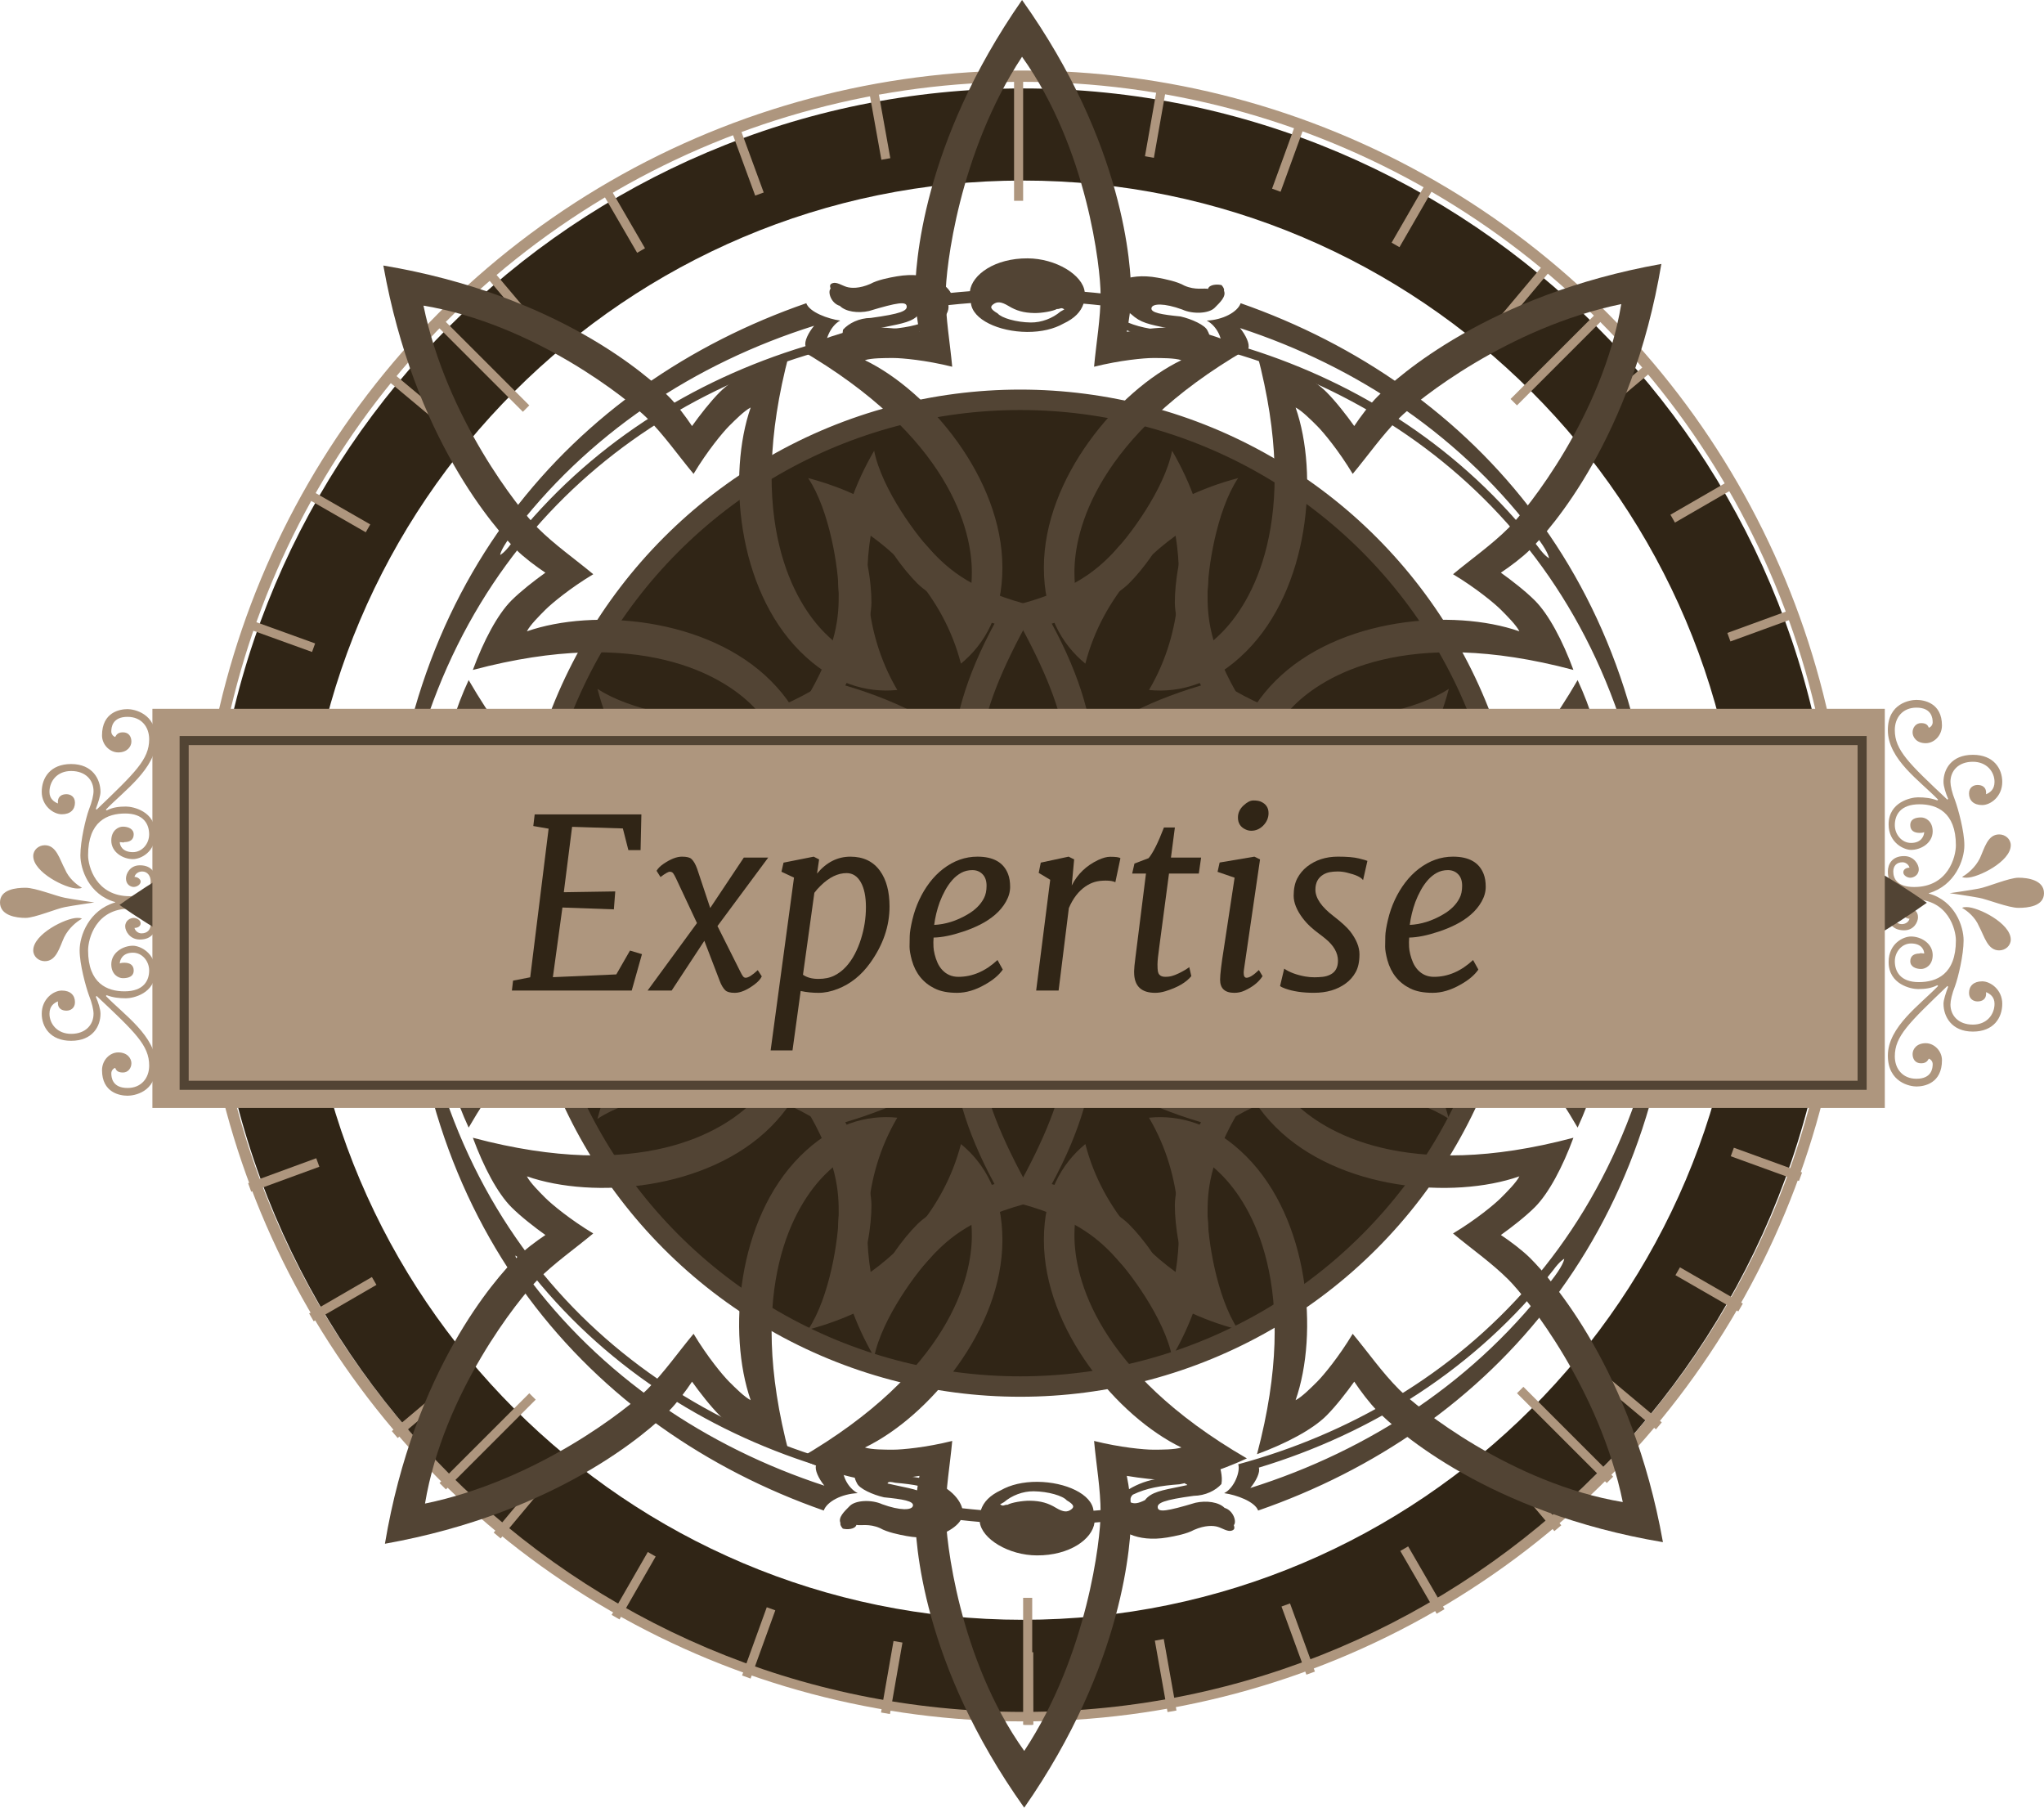 <?xml version="1.0" encoding="utf-8"?>
<!-- Generator: Adobe Illustrator 17.0.0, SVG Export Plug-In . SVG Version: 6.00 Build 0)  -->
<!DOCTYPE svg PUBLIC "-//W3C//DTD SVG 1.1//EN" "http://www.w3.org/Graphics/SVG/1.1/DTD/svg11.dtd">
<svg version="1.1" id="Layer_1" xmlns="http://www.w3.org/2000/svg" xmlns:xlink="http://www.w3.org/1999/xlink" x="0px" y="0px"
	 width="225.355px" height="199.27px" viewBox="0 0 225.355 199.27" enable-background="new 0 0 225.355 199.27"
	 xml:space="preserve">
<g>
	<path fill="#AE967E" d="M212.655,98.416v0.085c2.898,0.81,3.836,3.622,3.836,5.156c0,1.619-0.597,4.091-0.938,5.029
		c-0.341,0.852-0.511,1.619-0.511,2.046c0,1.193,0.852,2.216,2.472,2.216c1.534,0,2.387-1.108,2.387-2.301
		c0-0.767-0.512-1.108-0.937-1.278c0.085,0.852-0.512,1.023-0.937,1.023c-0.426,0-0.938-0.256-0.938-0.937
		c0-0.767,0.511-1.278,1.449-1.278c0.937,0,2.216,0.937,2.216,2.472s-0.937,3.068-3.239,3.068c-2.387,0-3.239-1.705-3.239-3.068
		c0-0.426,0.256-1.193,0.512-1.875l-0.085-0.085c-4.262,4.091-5.796,5.54-5.796,7.756c0,1.364,0.852,2.472,2.386,2.472
		c1.705,0,1.79-1.193,1.79-1.619c0-0.256-0.17-0.511-0.426-0.597c-0.085,0.085-0.171,0.511-0.852,0.511
		c-0.682,0-0.938-0.511-0.938-1.023c0-0.512,0.426-1.193,1.449-1.193c0.937,0,1.79,0.852,1.79,1.875
		c0,2.557-1.961,2.898-2.813,2.898c-0.682,0-3.153-0.426-3.153-3.409c0-3.154,3.58-5.625,5.54-7.671l-0.085-0.085
		c-0.682,0.341-1.364,0.426-2.131,0.426c-0.767,0-3.239-0.511-3.239-2.983c0-2.046,1.62-2.813,2.472-2.813
		c1.108,0,2.387,0.767,2.387,2.046c0,1.108-0.767,1.534-1.278,1.534c-0.597,0-1.193-0.256-1.193-0.852s0.426-0.852,1.023-0.852
		c0.085-0.085,0.341,0,0.511,0c0-0.341-0.256-1.108-1.449-1.108c-1.023,0-1.789,0.937-1.789,1.96c0,1.108,0.597,2.301,2.642,2.301
		c1.961,0,4.091-0.852,4.091-4.602c0-1.193-0.852-4.517-4.602-4.517c-1.876,0-2.301,0.937-2.301,1.619
		c0,0.597,0.341,1.108,0.937,1.108c0.426,0,0.767-0.256,0.852-0.597c-0.341,0-0.682-0.256-0.682-0.511
		c0-0.341,0.426-0.597,0.767-0.597c0.341,0,0.852,0.256,0.852,0.937c0,0.511-0.426,1.449-1.534,1.449c-1.364,0-1.79-0.938-1.79-1.79
		c0-1.023,0.597-1.96,1.96-2.259v-0.085c-1.363-0.298-1.96-1.236-1.96-2.344c0-0.767,0.426-1.705,1.79-1.705
		c1.108,0,1.619,0.937,1.619,1.449c0,0.682-0.597,0.937-0.937,0.937c-0.341,0-0.767-0.256-0.767-0.597
		c0-0.341,0.341-0.511,0.682-0.511c-0.085-0.341-0.426-0.597-0.767-0.597c-0.682,0-1.023,0.426-1.023,1.023
		c0,0.767,0.426,1.705,2.301,1.705c3.75,0,4.602-3.324,4.602-4.602c0-3.665-2.131-4.517-4.006-4.517
		c-2.131,0-2.727,1.193-2.727,2.301c0,1.023,0.767,1.96,1.789,1.96c1.193,0,1.449-0.852,1.449-1.193
		c-0.17,0.085-0.341,0.085-0.511,0.085c-0.597,0-1.023-0.256-1.023-0.852c0-0.682,0.597-0.852,1.193-0.852
		c0.512,0,1.278,0.426,1.278,1.534c0,1.278-1.278,2.045-2.387,2.045c-0.767,0-2.472-0.767-2.472-2.812
		c0-2.472,2.472-2.983,3.239-2.983c0.767,0,1.449,0.085,2.131,0.341l0.085-0.085c-1.96-2.046-5.54-4.432-5.54-7.671
		c0-2.983,2.472-3.324,3.153-3.324c0.852,0,2.813,0.341,2.813,2.813c0,1.108-0.852,1.96-1.79,1.96c-1.023,0-1.449-0.682-1.449-1.193
		c0-0.512,0.341-1.023,0.938-1.023c0.682,0,0.767,0.341,0.852,0.511c0.256-0.085,0.426-0.341,0.426-0.597
		c0-0.426-0.085-1.619-1.79-1.619c-1.534,0-2.386,1.108-2.386,2.472c0,2.216,1.534,3.665,5.796,7.671l0.085-0.085
		c-0.256-0.597-0.512-1.364-0.512-1.875c0-1.364,0.852-2.983,3.239-2.983c2.301,0,3.239,1.534,3.239,2.983
		c0,1.619-1.279,2.557-2.216,2.557c-0.938,0-1.449-0.512-1.449-1.279c0-0.682,0.511-0.937,0.938-0.937
		c0.426,0,1.023,0.17,0.937,1.023c0.426-0.171,0.937-0.512,0.937-1.364c0-1.108-0.852-2.216-2.387-2.216
		c-1.619,0-2.472,1.023-2.472,2.216c0,0.426,0.17,1.193,0.511,2.045c0.341,0.937,1.023,3.409,1.023,4.944
		c0,1.619-1.023,4.432-3.921,5.284V98.416z M221.69,93.174c0,1.79-3.58,3.58-4.858,3.58c-0.171,0-0.341,0-0.512-0.085
		c0.597-0.341,1.449-1.023,1.96-2.046c0.512-1.108,0.852-2.642,2.131-2.642C221.093,91.981,221.69,92.492,221.69,93.174z
		 M222.542,100.078c-1.108,0-3.41-0.937-4.347-1.108c-0.852-0.17-3.238-0.511-3.238-0.511s2.386-0.341,3.238-0.512
		c0.938-0.17,3.324-1.193,4.347-1.193c1.023,0,2.812,0.256,2.812,1.705C225.355,99.907,223.565,100.078,222.542,100.078z
		 M218.195,102.124c-0.426-1.023-1.278-1.705-1.875-2.046c0.171-0.085,0.341-0.085,0.512-0.085c1.278,0,4.858,1.79,4.858,3.58
		c0,0.682-0.597,1.193-1.278,1.193C219.133,104.766,218.792,103.231,218.195,102.124z"/>
	<path fill="#AE967E" d="M12.699,99.523v-0.085c-2.898-0.81-3.836-3.622-3.836-5.156c0-1.619,0.597-4.091,0.938-5.029
		c0.341-0.852,0.511-1.619,0.511-2.046c0-1.193-0.852-2.216-2.472-2.216c-1.534,0-2.387,1.108-2.387,2.301
		c0,0.767,0.512,1.108,0.937,1.278c-0.085-0.852,0.512-1.023,0.937-1.023c0.426,0,0.937,0.256,0.937,0.937
		c0,0.767-0.511,1.278-1.448,1.278s-2.216-0.937-2.216-2.472c0-1.534,0.937-3.068,3.239-3.068c2.387,0,3.239,1.705,3.239,3.068
		c0,0.426-0.256,1.193-0.512,1.875l0.085,0.085c4.262-4.091,5.796-5.54,5.796-7.756c0-1.364-0.852-2.472-2.386-2.472
		c-1.705,0-1.79,1.193-1.79,1.619c0,0.256,0.17,0.511,0.426,0.597c0.085-0.085,0.171-0.511,0.852-0.511
		c0.682,0,0.937,0.511,0.937,1.023c0,0.512-0.426,1.193-1.449,1.193c-0.937,0-1.79-0.852-1.79-1.875
		c0-2.557,1.961-2.898,2.813-2.898c0.682,0,3.153,0.426,3.153,3.409c0,3.154-3.58,5.625-5.54,7.671l0.085,0.085
		c0.682-0.341,1.364-0.426,2.131-0.426c0.767,0,3.239,0.511,3.239,2.983c0,2.046-1.62,2.813-2.472,2.813
		c-1.108,0-2.387-0.767-2.387-2.046c0-1.108,0.767-1.534,1.278-1.534c0.597,0,1.193,0.256,1.193,0.852
		c0,0.597-0.426,0.852-1.023,0.852c-0.085,0.085-0.341,0-0.511,0c0,0.341,0.256,1.108,1.449,1.108c1.023,0,1.789-0.937,1.789-1.96
		c0-1.108-0.597-2.301-2.642-2.301c-1.961,0-4.091,0.852-4.091,4.602c0,1.193,0.852,4.517,4.602,4.517
		c1.876,0,2.301-0.937,2.301-1.619c0-0.597-0.341-1.108-0.937-1.108c-0.426,0-0.767,0.256-0.852,0.597
		c0.341,0,0.682,0.256,0.682,0.511c0,0.341-0.426,0.597-0.767,0.597c-0.341,0-0.852-0.256-0.852-0.937
		c0-0.511,0.426-1.449,1.534-1.449c1.364,0,1.79,0.938,1.79,1.79c0,1.023-0.597,1.96-1.96,2.259v0.085
		c1.363,0.298,1.96,1.236,1.96,2.344c0,0.767-0.426,1.705-1.79,1.705c-1.108,0-1.619-0.937-1.619-1.449
		c0-0.682,0.597-0.937,0.937-0.937c0.341,0,0.767,0.255,0.767,0.597c0,0.341-0.341,0.511-0.682,0.511
		c0.085,0.341,0.426,0.597,0.767,0.597c0.682,0,1.023-0.426,1.023-1.023c0-0.767-0.426-1.705-2.301-1.705
		c-3.75,0-4.602,3.324-4.602,4.602c0,3.665,2.131,4.517,4.006,4.517c2.131,0,2.727-1.193,2.727-2.301c0-1.023-0.767-1.96-1.789-1.96
		c-1.193,0-1.449,0.852-1.449,1.193c0.17-0.085,0.341-0.085,0.511-0.085c0.597,0,1.023,0.256,1.023,0.852
		c0,0.682-0.597,0.852-1.193,0.852c-0.512,0-1.278-0.426-1.278-1.534c0-1.278,1.278-2.045,2.387-2.045
		c0.767,0,2.472,0.767,2.472,2.812c0,2.472-2.472,2.983-3.239,2.983c-0.767,0-1.449-0.085-2.131-0.341l-0.085,0.085
		c1.96,2.046,5.54,4.432,5.54,7.671c0,2.983-2.472,3.324-3.153,3.324c-0.852,0-2.813-0.341-2.813-2.813
		c0-1.108,0.852-1.96,1.79-1.96c1.023,0,1.449,0.682,1.449,1.193c0,0.512-0.341,1.023-0.937,1.023c-0.682,0-0.767-0.341-0.852-0.511
		c-0.256,0.085-0.426,0.341-0.426,0.597c0,0.426,0.085,1.619,1.79,1.619c1.534,0,2.386-1.108,2.386-2.472
		c0-2.216-1.534-3.665-5.796-7.671l-0.085,0.085c0.256,0.597,0.512,1.364,0.512,1.875c0,1.364-0.852,2.983-3.239,2.983
		c-2.301,0-3.239-1.534-3.239-2.983c0-1.619,1.279-2.557,2.216-2.557s1.448,0.512,1.448,1.279c0,0.682-0.511,0.937-0.937,0.937
		c-0.426,0-1.023-0.17-0.937-1.023c-0.426,0.171-0.937,0.512-0.937,1.364c0,1.108,0.852,2.216,2.387,2.216
		c1.619,0,2.472-1.023,2.472-2.216c0-0.426-0.17-1.193-0.511-2.045c-0.341-0.937-1.023-3.409-1.023-4.944
		c0-1.619,1.023-4.432,3.921-5.284V99.523z M3.665,104.764c0-1.79,3.58-3.58,4.858-3.58c0.171,0,0.341,0,0.512,0.085
		c-0.597,0.341-1.449,1.023-1.96,2.046c-0.512,1.108-0.852,2.642-2.131,2.642C4.262,105.958,3.665,105.446,3.665,104.764z
		 M2.812,97.861c1.108,0,3.41,0.937,4.347,1.108c0.852,0.17,3.238,0.511,3.238,0.511s-2.386,0.341-3.238,0.512
		c-0.937,0.17-3.324,1.193-4.347,1.193C1.79,101.185,0,100.929,0,99.48C0,98.031,1.79,97.861,2.812,97.861z M7.16,95.815
		c0.426,1.023,1.278,1.705,1.875,2.046c-0.171,0.085-0.341,0.085-0.512,0.085c-1.278,0-4.858-1.79-4.858-3.58
		c0-0.682,0.597-1.193,1.278-1.193C6.222,93.173,6.563,94.707,7.16,95.815z"/>
	<g>
		<path fill="#524434" d="M88.894,33.425c0.355,0.988,2.397,1.73,3.745,1.915c-1.142,0.58-1.812,2.441-1.547,3.185
			c-24.336,6.597-45.633,26.246-47.795,60.443c-0.075,2.176-0.055,3.302-0.321,3.3c0.005,0.001-0.016-1.122-0.203-3.325
			C43.203,64.593,63.231,42.31,88.894,33.425z M88.82,38.155c-0.187-0.493,0.313-1.498,0.939-2.245
			c-13.139,4.132-25.051,11.915-33.566,23.35c-1.028,1.393-1.044,1.918-1.047,1.914c0.002,0.002,0.457-0.208,1.216-1.248
			C64.849,49.117,76.359,41.924,88.82,38.155z M119.464,33.473c-0.296,0.895-0.979,1.62-2.222,2.2
			c-1.043,0.593-2.433,0.926-4.007,0.918c-3.121-0.025-6.004-1.36-6.19-3.185c-0.827,0.062-1.652,0.137-2.476,0.226
			c0.078,0.651-0.255,1.339-1.182,1.984c-0.747,0.488-1.866,1.04-3.236,1.278c-1.175,0.203-2.405,0.186-3.187,0.358
			c-1.17,0.259-1.557,0.36-1.874,0.706c-0.244,0.603-0.1,1.107-0.479,1.205c-0.377,0.098-0.83-0.052-1.287-0.197
			c-0.232-0.754-0.546-1.758-0.38-2.621c0.636-0.717,1.78-1.283,3.057-1.298c3.288-0.447,4.056-0.779,3.96-1.312
			c-0.088-0.501-0.942-0.42-4.152,0.548c-1.222,0.272-2.577,0.08-3.214-0.565c-0.969-0.282-1.366-1.534-1.019-1.902
			c-0.076-0.251-0.152-0.503,0.275-0.617c0.427-0.114,0.999,0.281,1.491,0.429c0.497,0.15,1.401,0.195,2.616-0.332
			c0.79-0.441,2.082-0.69,2.943-0.837c3.473-0.588,5.408,0.84,5.931,1.828c0.7-0.071,1.401-0.133,2.103-0.186
			c0.241-1.851,2.778-3.638,6.348-3.62c3.128,0.005,6.091,1.825,6.306,3.688c0.7,0.06,1.4,0.129,2.099,0.208
			c0.276-0.495,0.995-1.074,1.93-1.476c0.932-0.403,2.301-0.605,4.024-0.287c0.858,0.156,2.148,0.42,2.933,0.869
			c1.204,0.54,2.185,0.251,2.61,0.361c0.144-0.505,1.071-0.533,1.497-0.412c0.001,0,0.346,0.369,0.266,0.62
			c0.263,0.623-0.4,1.25-1.04,1.891c-0.648,0.635-2.404,0.71-3.562,0.179c-1.986-0.723-3.293-0.679-3.393-0.168
			c-0.103,0.519,1.111,0.724,3.197,0.931c1.216,0.275,2.746,0.956,2.984,1.571c0.556,0.975,0.219,1.975-0.317,2.368
			c-0.159,0.5-0.613,0.644-0.99,0.542c-0.376-0.102-0.609-0.704-0.464-1.21c-0.312-0.352-1.088-0.548-1.866-0.727
			c-1.168-0.267-2.009-0.173-3.181-0.393c-3.112-0.564-4.5-2.26-4.792-3.357C120.838,33.6,120.151,33.532,119.464,33.473z
			 M101.372,34.572c-0.679,0.901-1.875,1.082-3.864,1.491c-0.265,0.055-0.529,0.111-0.793,0.169
			c0.032,0.128,0.228,0.085,0.259,0.212c0.198-0.043,0.395-0.085,0.593-0.126c2.04-0.151,3.612-0.405,5.143-1.143
			c0.363-0.312,0.289-0.831,0.289-0.831C102.555,34.139,102.141,34.193,101.372,34.572z M109.995,34.551
			c0.432,0.506,2.049,0.977,3.646,0.998c1.198,0.012,2.413-0.464,3.278-1.203c0.424-0.24,0.426-0.239,0.425-0.239
			c-0.393-0.284-0.409-0.023-0.818-0.044c-0.425,0.24-1.656,0.455-2.467,0.445c-1.219-0.018-2.03-0.27-2.865-0.778
			c-0.837-0.504-1.258-0.486-1.657-0.208C109.137,33.802,109.159,34.06,109.995,34.551z M123.777,35.288
			c1.521,0.755,3.09,1.025,5.127,1.199c0.395,0.086,0.788,0.177,0.853-0.077c-0.263-0.061-0.527-0.12-0.791-0.178
			c-2.383-0.508-3.174-0.623-4.25-1.598c-0.361-0.321-0.772-0.382-1.22-0.181C123.496,34.454,123.417,34.972,123.777,35.288z
			 M182.662,99.501c0.027,0.913,0.042,1.835,0.042,2.767c-0.27,0.006-0.237-0.016-0.303-2.757
			c-1.963-34.525-23.35-54.35-47.812-60.986c0.348-0.994-0.409-2.606-1.548-3.185c1.751-0.07,3.392-0.922,3.745-1.915
			C162.564,42.436,182.531,64.96,182.662,99.501z M169.573,60.275c0.753,1.047,1.206,1.26,1.208,1.258
			c-0.003,0.004-0.015-0.522-1.036-1.925c-8.361-11.393-20.072-19.207-33.028-23.443c0.618,0.754,1.105,1.764,0.912,2.255
			C149.917,42.285,161.234,49.507,169.573,60.275z"/>
	</g>
	<g>
		<path fill="#524434" d="M138.712,166.514c-0.355-0.988-2.397-1.73-3.745-1.915c1.142-0.58,1.812-2.441,1.547-3.185
			c24.336-6.597,45.633-26.246,47.795-60.443c0.075-2.176,0.055-3.302,0.321-3.3c-0.005-0.001,0.016,1.122,0.203,3.325
			C184.404,135.346,164.376,157.629,138.712,166.514z M138.787,161.784c0.187,0.493-0.313,1.498-0.939,2.245
			c13.139-4.132,25.051-11.915,33.566-23.35c1.028-1.393,1.044-1.918,1.047-1.914c-0.002-0.001-0.457,0.208-1.216,1.248
			C162.757,150.822,151.248,158.015,138.787,161.784z M108.143,166.466c0.296-0.895,0.979-1.62,2.222-2.2
			c1.043-0.593,2.433-0.926,4.007-0.918c3.121,0.025,6.004,1.36,6.19,3.185c0.827-0.062,1.652-0.137,2.476-0.226
			c-0.078-0.651,0.255-1.339,1.182-1.984c0.747-0.488,1.866-1.04,3.236-1.278c1.175-0.202,2.405-0.186,3.187-0.358
			c1.17-0.259,1.557-0.36,1.874-0.706c0.244-0.603,0.1-1.107,0.479-1.205c0.377-0.098,0.83,0.052,1.287,0.197
			c0.232,0.754,0.546,1.758,0.38,2.621c-0.636,0.717-1.78,1.283-3.057,1.298c-3.288,0.447-4.056,0.779-3.96,1.312
			c0.088,0.501,0.942,0.42,4.152-0.548c1.222-0.272,2.577-0.08,3.214,0.565c0.969,0.282,1.366,1.534,1.019,1.902
			c0.076,0.251,0.152,0.503-0.275,0.617c-0.427,0.114-0.999-0.281-1.491-0.429c-0.497-0.15-1.401-0.195-2.616,0.332
			c-0.79,0.441-2.081,0.69-2.943,0.837c-3.473,0.588-5.408-0.84-5.931-1.828c-0.7,0.071-1.401,0.133-2.103,0.186
			c-0.241,1.851-2.778,3.638-6.348,3.62c-3.128-0.005-6.091-1.825-6.306-3.688c-0.7-0.06-1.4-0.129-2.099-0.208
			c-0.276,0.495-0.995,1.074-1.93,1.476c-0.932,0.403-2.301,0.605-4.024,0.287c-0.858-0.156-2.149-0.42-2.933-0.869
			c-1.204-0.54-2.185-0.251-2.61-0.361c-0.144,0.505-1.071,0.533-1.497,0.412c-0.001,0-0.346-0.369-0.266-0.62
			c-0.263-0.623,0.4-1.25,1.04-1.891c0.648-0.635,2.404-0.71,3.562-0.179c1.986,0.723,3.293,0.679,3.393,0.168
			c0.103-0.519-1.111-0.724-3.197-0.931c-1.216-0.275-2.746-0.956-2.984-1.571c-0.556-0.975-0.219-1.975,0.317-2.368
			c0.159-0.5,0.613-0.644,0.99-0.542c0.376,0.102,0.609,0.704,0.464,1.21c0.312,0.352,1.088,0.548,1.866,0.727
			c1.168,0.267,2.009,0.173,3.181,0.393c3.112,0.564,4.5,2.26,4.792,3.357C106.769,166.339,107.455,166.407,108.143,166.466z
			 M126.235,165.366c0.679-0.901,1.875-1.082,3.864-1.491c0.265-0.055,0.529-0.111,0.793-0.169
			c-0.032-0.128-0.228-0.085-0.259-0.212c-0.198,0.043-0.395,0.085-0.593,0.126c-2.04,0.151-3.612,0.405-5.143,1.143
			c-0.363,0.312-0.289,0.831-0.289,0.831C125.052,165.8,125.466,165.746,126.235,165.366z M117.611,165.388
			c-0.432-0.506-2.049-0.977-3.646-0.998c-1.198-0.012-2.413,0.464-3.278,1.203c-0.424,0.24-0.426,0.239-0.425,0.239
			c0.393,0.284,0.409,0.023,0.818,0.044c0.425-0.24,1.656-0.455,2.467-0.445c1.219,0.018,2.03,0.27,2.865,0.777
			c0.837,0.504,1.258,0.486,1.657,0.208C118.469,166.137,118.447,165.879,117.611,165.388z M103.829,164.65
			c-1.521-0.755-3.09-1.025-5.127-1.199c-0.395-0.086-0.788-0.177-0.853,0.077c0.263,0.061,0.527,0.12,0.791,0.178
			c2.383,0.508,3.174,0.623,4.25,1.598c0.361,0.321,0.772,0.382,1.22,0.181C104.11,165.485,104.19,164.967,103.829,164.65z
			 M44.944,100.437c-0.027-0.913-0.042-1.835-0.042-2.767c0.27-0.006,0.237,0.016,0.303,2.757
			c1.963,34.525,23.35,54.35,47.812,60.986c-0.348,0.994,0.409,2.606,1.548,3.185c-1.751,0.07-3.392,0.922-3.745,1.915
			C65.043,157.503,45.076,134.979,44.944,100.437z M58.034,139.664c-0.753-1.047-1.206-1.26-1.208-1.258
			c0.003-0.004,0.015,0.522,1.036,1.925c8.361,11.393,20.072,19.207,33.028,23.443c-0.618-0.754-1.105-1.764-0.912-2.255
			C77.69,157.653,66.372,150.432,58.034,139.664z"/>
	</g>
	<circle fill="#302516" stroke="#524434" stroke-width="2.251" stroke-miterlimit="10" cx="112.481" cy="98.459" r="54.386"/>
	<circle fill="none" stroke="#AE967E" stroke-width="1.246" stroke-miterlimit="10" cx="112.788" cy="98.766" r="90.369"/>
	<path fill="#302516" d="M112.774,188.712c-49.341,0-89.482-40.142-89.482-89.482c0-49.34,40.142-89.481,89.482-89.481
		s89.482,40.142,89.482,89.481C202.255,148.57,162.114,188.712,112.774,188.712z M112.774,19.902
		c-43.742,0-79.328,35.586-79.328,79.327s35.586,79.328,79.328,79.328c43.741,0,79.328-35.587,79.328-79.328
		S156.515,19.902,112.774,19.902z"/>
	<line fill="none" stroke="#AE967E" stroke-miterlimit="10" x1="112.303" y1="8.135" x2="112.303" y2="22.135"/>
	<line fill="none" stroke="#AE967E" stroke-miterlimit="10" x1="203.803" y1="98.635" x2="189.803" y2="98.635"/>
	<line fill="none" stroke="#AE967E" stroke-miterlimit="10" x1="113.303" y1="190.135" x2="113.303" y2="176.135"/>
	<line fill="none" stroke="#AE967E" stroke-miterlimit="10" x1="21.803" y1="99.635" x2="35.803" y2="99.635"/>
	<line fill="none" stroke="#AE967E" stroke-miterlimit="10" x1="176.796" y1="34.435" x2="166.897" y2="44.334"/>
	<line fill="none" stroke="#AE967E" stroke-miterlimit="10" x1="177.504" y1="163.128" x2="167.604" y2="153.228"/>
	<line fill="none" stroke="#AE967E" stroke-miterlimit="10" x1="48.81" y1="163.835" x2="58.71" y2="153.936"/>
	<line fill="none" stroke="#AE967E" stroke-miterlimit="10" x1="48.103" y1="35.142" x2="58.003" y2="45.041"/>
	<line fill="none" stroke="#AE967E" stroke-miterlimit="10" x1="128.116" y1="9.431" x2="126.727" y2="17.309"/>
	<line fill="none" stroke="#AE967E" stroke-miterlimit="10" x1="143.453" y1="13.45" x2="140.717" y2="20.968"/>
	<line fill="none" stroke="#AE967E" stroke-miterlimit="10" x1="157.86" y1="20.07" x2="153.861" y2="26.999"/>
	<line fill="none" stroke="#AE967E" stroke-miterlimit="10" x1="170.899" y1="29.091" x2="165.758" y2="35.22"/>
	<line fill="none" stroke="#AE967E" stroke-miterlimit="10" x1="182.174" y1="40.237" x2="176.047" y2="45.381"/>
	<line fill="none" stroke="#AE967E" stroke-miterlimit="10" x1="191.344" y1="53.171" x2="184.417" y2="57.174"/>
	<line fill="none" stroke="#AE967E" stroke-miterlimit="10" x1="198.129" y1="67.501" x2="190.613" y2="70.241"/>
	<line fill="none" stroke="#AE967E" stroke-miterlimit="10" x1="202.325" y1="82.791" x2="194.447" y2="84.184"/>
	<line fill="none" stroke="#AE967E" stroke-miterlimit="10" x1="203.803" y1="98.576" x2="195.803" y2="98.582"/>
	<line fill="none" stroke="#AE967E" stroke-miterlimit="10" x1="202.519" y1="114.379" x2="194.639" y2="112.996"/>
	<line fill="none" stroke="#AE967E" stroke-miterlimit="10" x1="198.511" y1="129.719" x2="190.991" y2="126.989"/>
	<line fill="none" stroke="#AE967E" stroke-miterlimit="10" x1="191.902" y1="144.131" x2="184.97" y2="140.137"/>
	<line fill="none" stroke="#AE967E" stroke-miterlimit="10" x1="182.892" y1="157.177" x2="176.758" y2="152.041"/>
	<line fill="none" stroke="#AE967E" stroke-miterlimit="10" x1="171.754" y1="168.461" x2="166.605" y2="162.338"/>
	<line fill="none" stroke="#AE967E" stroke-miterlimit="10" x1="158.826" y1="177.64" x2="154.819" y2="170.717"/>
	<line fill="none" stroke="#AE967E" stroke-miterlimit="10" x1="144.502" y1="184.437" x2="141.757" y2="176.923"/>
	<line fill="none" stroke="#AE967E" stroke-miterlimit="10" x1="129.216" y1="188.644" x2="127.816" y2="180.767"/>
	<line fill="none" stroke="#AE967E" stroke-miterlimit="10" x1="113.431" y1="190.134" x2="113.42" y2="182.134"/>
	<line fill="none" stroke="#AE967E" stroke-miterlimit="10" x1="97.627" y1="188.862" x2="99.005" y2="180.981"/>
	<line fill="none" stroke="#AE967E" stroke-miterlimit="10" x1="82.284" y1="184.866" x2="85.008" y2="177.344"/>
	<line fill="none" stroke="#AE967E" stroke-miterlimit="10" x1="67.867" y1="178.268" x2="71.856" y2="171.333"/>
	<line fill="none" stroke="#AE967E" stroke-miterlimit="10" x1="54.815" y1="169.267" x2="59.946" y2="163.13"/>
	<line fill="none" stroke="#AE967E" stroke-miterlimit="10" x1="43.522" y1="158.138" x2="49.641" y2="152.985"/>
	<line fill="none" stroke="#AE967E" stroke-miterlimit="10" x1="34.333" y1="145.218" x2="41.253" y2="141.205"/>
	<line fill="none" stroke="#AE967E" stroke-miterlimit="10" x1="27.525" y1="130.899" x2="35.038" y2="128.147"/>
	<line fill="none" stroke="#AE967E" stroke-miterlimit="10" x1="23.307" y1="115.615" x2="31.182" y2="114.21"/>
	<line fill="none" stroke="#AE967E" stroke-miterlimit="10" x1="21.805" y1="99.832" x2="29.805" y2="99.814"/>
	<line fill="none" stroke="#AE967E" stroke-miterlimit="10" x1="23.065" y1="84.027" x2="30.946" y2="85.398"/>
	<line fill="none" stroke="#AE967E" stroke-miterlimit="10" x1="27.049" y1="68.681" x2="34.573" y2="71.399"/>
	<line fill="none" stroke="#AE967E" stroke-miterlimit="10" x1="33.636" y1="54.259" x2="40.574" y2="58.242"/>
	<line fill="none" stroke="#AE967E" stroke-miterlimit="10" x1="42.627" y1="41.2" x2="48.768" y2="46.326"/>
	<line fill="none" stroke="#AE967E" stroke-miterlimit="10" x1="53.747" y1="29.899" x2="58.905" y2="36.014"/>
	<line fill="none" stroke="#AE967E" stroke-miterlimit="10" x1="66.661" y1="20.699" x2="70.679" y2="27.617"/>
	<line fill="none" stroke="#AE967E" stroke-miterlimit="10" x1="80.975" y1="13.881" x2="83.731" y2="21.391"/>
	<line fill="none" stroke="#AE967E" stroke-miterlimit="10" x1="96.255" y1="9.651" x2="97.666" y2="17.525"/>
	<g>
		<path fill="#524434" d="M100.891,166.783c0-1.203,0.24-2.888,0.482-4.091c-1.444,0.241-3.369,0.481-4.813,0.481
			c-2.167,0-5.294-0.962-8.423-2.406c16.605-9.626,19.01-19.973,19.01-24.546c0-1.925-0.24-2.647-0.722-3.85
			c-2.887,7.219-9.143,12.032-17.326,14.198c2.407-3.609,3.369-10.106,3.369-12.753c0-2.166,0-5.776-3.849-12.032
			c13.234-3.61,18.77-7.46,21.175-15.642c-2.405-0.962-4.09-3.369-4.09-6.257c0-3.85,3.369-6.978,7.218-6.978
			c3.609,0,6.978,3.128,6.978,6.978c0,2.888-1.685,5.295-4.331,6.257c2.647,8.182,8.182,12.032,21.417,15.642
			c-3.849,6.256-3.849,9.866-3.849,12.032c0,2.647,0.962,9.144,3.369,12.753c-8.182-2.166-14.439-6.978-17.327-14.198
			c-0.48,1.203-0.721,1.926-0.721,3.85c0,4.572,2.405,14.92,19.01,24.546c-3.129,1.444-6.258,2.406-8.423,2.406
			c-1.444,0-3.369-0.24-4.813-0.481c0.242,1.203,0.482,2.888,0.482,4.091c0,3.128-0.722,16.604-11.792,32.486
			C101.614,183.387,100.891,169.911,100.891,166.783z M108.352,99.885c0,2.647,1.925,4.331,4.572,4.331
			c2.407,0,4.331-1.685,4.331-4.331s-1.925-4.331-4.331-4.331C110.276,95.553,108.352,97.238,108.352,99.885z M121.346,166.783
			c0-2.648-0.482-5.295-0.722-7.941c2.887,0.722,5.536,0.962,6.498,0.962s2.407,0,3.127-0.24
			c-6.978-3.369-15.159-12.995-15.159-22.861c0-5.053,1.925-8.422,4.572-10.588c1.925,7.459,7.218,12.513,11.55,15.16l0.242-0.241
			c-1.444-2.166-1.925-6.016-1.925-8.182c0-1.925,1.203-6.256,2.887-9.144c-12.994-3.85-18.288-10.588-19.252-17.085h-0.24h-0.48
			c-0.964,6.497-6.258,13.235-19.252,17.085c1.685,2.888,2.887,7.219,2.887,9.144c0,2.166-0.48,6.016-1.925,8.182l0.24,0.241
			c4.333-2.647,9.627-7.7,11.552-15.16c2.647,2.166,4.572,5.535,4.572,10.588c0,9.866-8.181,19.492-15.159,22.861
			c0.721,0.24,2.165,0.24,3.127,0.24c0.962,0,3.609-0.24,6.498-0.962c-0.24,2.647-0.722,5.294-0.722,7.941
			c0,2.887,1.444,16.122,8.663,26.229C119.902,182.424,121.346,169.67,121.346,166.783z"/>
		<path fill="#524434" d="M124.715,32.486c0,1.203-0.24,2.888-0.482,4.091c1.444-0.241,3.369-0.481,4.813-0.481
			c2.167,0,5.294,0.962,8.423,2.406c-16.605,9.626-19.01,19.973-19.01,24.546c0,1.925,0.24,2.647,0.722,3.85
			c2.887-7.219,9.143-12.032,17.326-14.198c-2.407,3.609-3.369,10.106-3.369,12.753c0,2.166,0,5.776,3.849,12.032
			c-13.234,3.61-18.77,7.46-21.175,15.642c2.405,0.962,4.09,3.369,4.09,6.257c0,3.85-3.369,6.978-7.218,6.978
			c-3.609,0-6.978-3.128-6.978-6.978c0-2.888,1.685-5.295,4.331-6.257c-2.647-8.182-8.182-12.032-21.417-15.642
			c3.849-6.256,3.849-9.866,3.849-12.032c0-2.647-0.962-9.144-3.369-12.753c8.182,2.166,14.439,6.978,17.327,14.198
			c0.48-1.203,0.721-1.926,0.721-3.85c0-4.572-2.405-14.92-19.01-24.546c3.129-1.444,6.258-2.406,8.423-2.406
			c1.444,0,3.369,0.24,4.813,0.481c-0.242-1.203-0.482-2.888-0.482-4.091c0-3.128,0.722-16.604,11.792-32.486
			C123.993,15.882,124.715,29.358,124.715,32.486z M117.255,99.385c0-2.647-1.925-4.331-4.572-4.331
			c-2.407,0-4.331,1.685-4.331,4.331s1.925,4.331,4.331,4.331C115.33,103.716,117.255,102.032,117.255,99.385z M104.261,32.486
			c0,2.648,0.482,5.295,0.722,7.941c-2.887-0.722-5.536-0.962-6.498-0.962c-0.962,0-2.407,0-3.127,0.24
			c6.978,3.369,15.159,12.995,15.159,22.861c0,5.053-1.925,8.422-4.572,10.588c-1.925-7.459-7.218-12.513-11.55-15.16l-0.242,0.241
			c1.444,2.166,1.925,6.016,1.925,8.182c0,1.925-1.203,6.256-2.887,9.144c12.994,3.85,18.288,10.588,19.252,17.085h0.24h0.48
			c0.964-6.497,6.258-13.235,19.252-17.085c-1.685-2.888-2.887-7.219-2.887-9.144c0-2.166,0.48-6.016,1.925-8.182l-0.24-0.241
			c-4.333,2.647-9.627,7.7-11.552,15.16c-2.647-2.166-4.572-5.535-4.572-10.588c0-9.866,8.181-19.492,15.159-22.861
			c-0.721-0.24-2.165-0.24-3.127-0.24s-3.609,0.24-6.498,0.962c0.24-2.647,0.722-5.294,0.722-7.941
			c0-2.887-1.444-16.122-8.663-26.229C105.705,16.845,104.261,29.599,104.261,32.486z"/>
	</g>
	<g>
		<path fill="#524434" d="M45.655,87.723c1.203,0,2.888,0.24,4.091,0.482c-0.241-1.444-0.481-3.369-0.481-4.813
			c0-2.167,0.962-5.294,2.406-8.423c9.626,16.605,19.973,19.01,24.546,19.01c1.925,0,2.647-0.24,3.85-0.722
			c-7.219-2.887-12.032-9.143-14.198-17.326c3.609,2.407,10.106,3.369,12.753,3.369c2.166,0,5.776,0,12.032-3.849
			c3.61,13.234,7.46,18.77,15.642,21.175c0.962-2.405,3.369-4.09,6.257-4.09c3.85,0,6.978,3.369,6.978,7.218
			c0,3.609-3.128,6.978-6.978,6.978c-2.888,0-5.295-1.685-6.257-4.331c-8.182,2.647-12.032,8.182-15.642,21.417
			c-6.256-3.849-9.866-3.849-12.032-3.849c-2.647,0-9.144,0.962-12.753,3.369c2.166-8.182,6.978-14.439,14.198-17.327
			c-1.203-0.48-1.926-0.721-3.85-0.721c-4.572,0-14.92,2.405-24.546,19.01c-1.444-3.129-2.406-6.258-2.406-8.423
			c0-1.444,0.24-3.369,0.481-4.813c-1.203,0.242-2.888,0.482-4.091,0.482c-3.128,0-16.604-0.722-32.486-11.792
			C29.051,88.445,42.527,87.723,45.655,87.723z M112.553,95.183c-2.647,0-4.331,1.925-4.331,4.572c0,2.407,1.685,4.331,4.331,4.331
			s4.331-1.925,4.331-4.331C116.885,97.108,115.2,95.183,112.553,95.183z M45.655,108.178c2.648,0,5.295-0.482,7.941-0.722
			c-0.722,2.887-0.962,5.536-0.962,6.498c0,0.962,0,2.407,0.24,3.127c3.369-6.978,12.995-15.159,22.861-15.159
			c5.053,0,8.422,1.925,10.588,4.572c-7.459,1.925-12.513,7.218-15.16,11.55l0.241,0.242c2.166-1.444,6.016-1.925,8.182-1.925
			c1.925,0,6.256,1.203,9.144,2.887c3.85-12.994,10.588-18.288,17.085-19.252v-0.24v-0.48c-6.497-0.964-13.235-6.258-17.085-19.252
			c-2.888,1.685-7.219,2.887-9.144,2.887c-2.166,0-6.016-0.48-8.182-1.925l-0.241,0.24c2.647,4.333,7.7,9.627,15.16,11.552
			c-2.166,2.647-5.535,4.572-10.588,4.572c-9.866,0-19.492-8.181-22.861-15.159c-0.24,0.721-0.24,2.165-0.24,3.127
			s0.24,3.609,0.962,6.498c-2.647-0.24-5.294-0.722-7.941-0.722c-2.887,0-16.122,1.444-26.229,8.663
			C30.014,106.733,42.768,108.178,45.655,108.178z"/>
		<path fill="#524434" d="M179.952,111.547c-1.203,0-2.888-0.24-4.091-0.482c0.241,1.444,0.481,3.369,0.481,4.813
			c0,2.167-0.962,5.294-2.406,8.423c-9.626-16.605-19.973-19.01-24.546-19.01c-1.925,0-2.647,0.24-3.85,0.722
			c7.219,2.887,12.032,9.143,14.198,17.326c-3.609-2.407-10.106-3.369-12.753-3.369c-2.166,0-5.776,0-12.032,3.849
			c-3.61-13.234-7.46-18.77-15.642-21.175c-0.962,2.405-3.369,4.09-6.257,4.09c-3.85,0-6.978-3.369-6.978-7.218
			c0-3.609,3.128-6.978,6.978-6.978c2.888,0,5.295,1.685,6.257,4.331c8.182-2.647,12.032-8.182,15.642-21.417
			c6.256,3.849,9.866,3.849,12.032,3.849c2.647,0,9.144-0.962,12.753-3.369c-2.166,8.182-6.978,14.439-14.198,17.327
			c1.203,0.48,1.926,0.721,3.85,0.721c4.572,0,14.92-2.405,24.546-19.01c1.444,3.129,2.406,6.258,2.406,8.423
			c0,1.444-0.24,3.369-0.481,4.813c1.203-0.242,2.888-0.482,4.091-0.482c3.128,0,16.604,0.722,32.486,11.792
			C196.556,110.824,183.08,111.547,179.952,111.547z M113.053,104.086c2.647,0,4.331-1.925,4.331-4.572
			c0-2.407-1.685-4.331-4.331-4.331s-4.331,1.925-4.331,4.331C108.722,102.162,110.406,104.086,113.053,104.086z M179.952,91.092
			c-2.648,0-5.295,0.482-7.941,0.722c0.722-2.887,0.962-5.536,0.962-6.498s0-2.407-0.24-3.127
			c-3.369,6.978-12.995,15.159-22.861,15.159c-5.053,0-8.422-1.925-10.588-4.572c7.459-1.925,12.513-7.218,15.16-11.55l-0.241-0.242
			c-2.166,1.444-6.016,1.925-8.182,1.925c-1.925,0-6.256-1.203-9.144-2.887c-3.85,12.994-10.588,18.288-17.085,19.252v0.24v0.48
			c6.497,0.964,13.235,6.258,17.085,19.252c2.888-1.685,7.219-2.887,9.144-2.887c2.166,0,6.016,0.48,8.182,1.925l0.241-0.24
			c-2.647-4.333-7.7-9.627-15.16-11.552c2.166-2.647,5.535-4.572,10.588-4.572c9.866,0,19.492,8.181,22.861,15.159
			c0.24-0.721,0.24-2.165,0.24-3.127c0-0.962-0.24-3.609-0.962-6.498c2.647,0.24,5.294,0.722,7.941,0.722
			c2.887,0,16.122-1.444,26.229-8.663C195.593,92.536,182.839,91.092,179.952,91.092z"/>
	</g>
	<g>
		<path fill="#524434" d="M73.745,43.731c0.851,0.851,1.872,2.212,2.552,3.234c0.851-1.192,2.042-2.723,3.063-3.744
			c1.532-1.532,4.424-3.063,7.657-4.254c-4.935,18.548,0.681,27.566,3.914,30.799c1.361,1.361,2.041,1.702,3.233,2.212
			c-3.063-7.146-2.043-14.973,2.212-22.29c0.85,4.254,4.764,9.529,6.636,11.4c1.531,1.531,4.084,4.084,11.23,5.786
			c-6.805,11.911-7.997,18.548-3.913,26.034c2.381-1.02,5.274-0.51,7.316,1.533c2.723,2.723,2.552,7.317-0.17,10.039
			c-2.552,2.552-7.146,2.723-9.869,0c-2.042-2.042-2.553-4.935-1.362-7.487c-7.657-3.914-14.294-2.722-26.205,4.084
			c-1.702-7.146-4.254-9.698-5.786-11.23c-1.872-1.872-7.146-5.785-11.4-6.636c7.317-4.254,15.144-5.275,22.291-2.213
			c-0.511-1.191-0.852-1.871-2.213-3.232c-3.233-3.233-12.251-8.849-30.799-3.914c1.192-3.233,2.724-6.126,4.254-7.657
			c1.021-1.021,2.552-2.212,3.744-3.063c-1.022-0.68-2.383-1.701-3.234-2.552c-2.212-2.212-11.23-12.252-14.633-31.309
			C61.493,32.5,71.533,41.519,73.745,43.731z M115.774,96.31c-1.872-1.872-4.424-1.702-6.295,0.17c-1.702,1.702-1.872,4.254,0,6.126
			c1.872,1.872,4.424,1.702,6.126,0C117.476,100.734,117.646,98.182,115.774,96.31z M59.282,58.194
			c1.872,1.872,4.085,3.403,6.126,5.105c-2.552,1.531-4.595,3.234-5.275,3.914s-1.702,1.702-2.041,2.381
			c7.317-2.552,19.908-1.53,26.884,5.446c3.573,3.573,4.594,7.316,4.254,10.719c-6.636-3.914-13.952-3.744-18.887-2.553
			l-0.001,0.341c2.553,0.51,5.615,2.893,7.146,4.424c1.361,1.361,3.573,5.274,4.424,8.507c11.911-6.466,20.419-5.444,25.694-1.532
			l0.17-0.17l0.34-0.34c-3.913-5.276-4.934-13.784,1.532-25.694c-3.233-0.851-7.146-3.063-8.507-4.424
			c-1.531-1.531-3.914-4.594-4.424-7.146l-0.34-0.001c-1.192,4.936-1.362,12.252,2.552,18.888c-3.403,0.34-7.146-0.681-10.719-4.254
			c-6.976-6.976-7.998-19.568-5.446-26.884c-0.679,0.34-1.701,1.361-2.381,2.041S78,49.686,76.468,52.239
			c-1.702-2.041-3.233-4.254-5.105-6.126c-2.041-2.041-12.421-10.379-24.673-12.422C49.243,46.113,57.24,56.153,59.282,58.194z"/>
		<path fill="#524434" d="M151.861,155.539c-0.851-0.851-1.872-2.212-2.552-3.234c-0.851,1.192-2.042,2.723-3.063,3.744
			c-1.532,1.532-4.424,3.063-7.657,4.254c4.935-18.548-0.681-27.566-3.914-30.799c-1.361-1.361-2.041-1.702-3.233-2.212
			c3.063,7.146,2.043,14.973-2.212,22.29c-0.85-4.254-4.764-9.529-6.636-11.4c-1.531-1.531-4.084-4.084-11.23-5.786
			c6.805-11.911,7.997-18.548,3.913-26.034c-2.381,1.02-5.274,0.51-7.316-1.533c-2.723-2.723-2.552-7.317,0.17-10.039
			c2.552-2.552,7.146-2.723,9.869,0c2.042,2.042,2.553,4.935,1.362,7.487c7.657,3.914,14.294,2.722,26.205-4.084
			c1.702,7.146,4.254,9.698,5.786,11.23c1.872,1.872,7.146,5.785,11.4,6.636c-7.317,4.254-15.144,5.275-22.291,2.213
			c0.511,1.191,0.852,1.871,2.213,3.232c3.233,3.233,12.251,8.849,30.799,3.914c-1.192,3.233-2.724,6.126-4.254,7.657
			c-1.021,1.021-2.552,2.212-3.744,3.063c1.022,0.68,2.383,1.701,3.234,2.552c2.212,2.212,11.23,12.252,14.633,31.309
			C164.113,166.769,154.073,157.751,151.861,155.539z M109.832,102.959c1.872,1.872,4.424,1.702,6.295-0.17
			c1.702-1.702,1.872-4.254,0-6.126c-1.872-1.872-4.424-1.702-6.126,0C108.131,98.535,107.961,101.088,109.832,102.959z
			 M166.325,141.075c-1.872-1.872-4.085-3.403-6.126-5.105c2.552-1.531,4.595-3.234,5.275-3.914c0.68-0.68,1.702-1.702,2.041-2.381
			c-7.317,2.552-19.908,1.53-26.884-5.446c-3.573-3.573-4.594-7.316-4.254-10.719c6.636,3.914,13.952,3.744,18.887,2.553
			l0.001-0.341c-2.553-0.51-5.615-2.893-7.146-4.424c-1.361-1.361-3.573-5.274-4.424-8.507c-11.911,6.466-20.419,5.444-25.694,1.532
			l-0.17,0.17l-0.34,0.34c3.913,5.276,4.934,13.784-1.532,25.694c3.233,0.851,7.146,3.063,8.507,4.424
			c1.531,1.531,3.914,4.594,4.424,7.146l0.34,0.001c1.192-4.936,1.362-12.252-2.552-18.888c3.403-0.34,7.146,0.681,10.719,4.254
			c6.976,6.976,7.998,19.568,5.446,26.884c0.679-0.34,1.701-1.361,2.381-2.041c0.68-0.68,2.382-2.722,3.914-5.275
			c1.702,2.041,3.233,4.254,5.105,6.126c2.041,2.041,12.422,10.379,24.673,12.421C176.364,153.156,168.366,143.117,166.325,141.075z
			"/>
	</g>
	<g>
		<path fill="#524434" d="M168.707,60.577c-0.851,0.851-2.212,1.872-3.234,2.552c1.192,0.851,2.723,2.042,3.744,3.063
			c1.532,1.532,3.063,4.424,4.254,7.657c-18.548-4.935-27.566,0.681-30.799,3.914c-1.361,1.361-1.702,2.041-2.212,3.233
			c7.146-3.063,14.973-2.043,22.29,2.212c-4.254,0.85-9.529,4.764-11.4,6.636c-1.531,1.531-4.084,4.084-5.786,11.23
			c-11.911-6.805-18.548-7.997-26.034-3.913c1.02,2.381,0.51,5.274-1.533,7.316c-2.723,2.723-7.317,2.552-10.039-0.17
			c-2.552-2.552-2.723-7.146,0-9.869c2.042-2.042,4.935-2.553,7.487-1.362c3.914-7.657,2.722-14.294-4.084-26.205
			c7.146-1.702,9.698-4.254,11.23-5.786c1.872-1.872,5.785-7.146,6.636-11.4c4.254,7.317,5.275,15.144,2.213,22.291
			c1.191-0.511,1.871-0.852,3.232-2.213c3.233-3.233,8.849-12.251,3.914-30.799c3.233,1.192,6.126,2.724,7.657,4.254
			c1.021,1.021,2.212,2.552,3.063,3.744c0.68-1.022,1.701-2.383,2.552-3.234c2.212-2.212,12.252-11.23,31.309-14.633
			C179.938,48.325,170.919,58.365,168.707,60.577z M116.128,102.606c1.872-1.872,1.702-4.424-0.17-6.295
			c-1.702-1.702-4.254-1.872-6.126,0c-1.872,1.872-1.702,4.424,0,6.126C111.704,104.307,114.256,104.477,116.128,102.606z
			 M154.244,46.113c-1.872,1.872-3.403,4.085-5.105,6.126c-1.531-2.552-3.234-4.595-3.914-5.275c-0.68-0.68-1.702-1.702-2.381-2.041
			c2.552,7.317,1.53,19.908-5.446,26.884c-3.573,3.573-7.316,4.594-10.719,4.254c3.914-6.636,3.744-13.952,2.553-18.887
			l-0.341-0.001c-0.51,2.553-2.893,5.615-4.424,7.146c-1.361,1.361-5.274,3.573-8.507,4.424c6.466,11.911,5.444,20.419,1.532,25.694
			l0.17,0.17l0.34,0.34c5.276-3.913,13.784-4.934,25.694,1.532c0.851-3.233,3.063-7.146,4.424-8.507
			c1.531-1.531,4.594-3.914,7.146-4.424l0.001-0.34c-4.936-1.192-12.252-1.362-18.888,2.552c-0.34-3.403,0.681-7.146,4.254-10.719
			c6.976-6.976,19.568-7.998,26.884-5.446c-0.34-0.679-1.361-1.701-2.041-2.381c-0.68-0.68-2.722-2.382-5.275-3.914
			c2.041-1.702,4.254-3.233,6.126-5.105c2.041-2.041,10.379-12.422,12.421-24.673C166.325,36.074,156.285,44.072,154.244,46.113z"/>
		<path fill="#524434" d="M56.899,138.693c0.851-0.851,2.212-1.872,3.234-2.552c-1.192-0.851-2.723-2.042-3.744-3.063
			c-1.532-1.532-3.063-4.424-4.254-7.657c18.548,4.935,27.566-0.681,30.799-3.914c1.361-1.361,1.702-2.041,2.212-3.233
			c-7.146,3.063-14.973,2.043-22.29-2.212c4.254-0.85,9.529-4.764,11.4-6.636c1.531-1.531,4.084-4.084,5.786-11.23
			c11.911,6.805,18.548,7.997,26.034,3.913c-1.02-2.381-0.51-5.274,1.533-7.316c2.723-2.723,7.317-2.552,10.039,0.17
			c2.552,2.552,2.723,7.146,0,9.869c-2.042,2.042-4.935,2.553-7.487,1.362c-3.914,7.657-2.722,14.294,4.084,26.205
			c-7.146,1.702-9.698,4.254-11.23,5.786c-1.872,1.872-5.785,7.146-6.636,11.4c-4.254-7.317-5.275-15.144-2.213-22.291
			c-1.191,0.511-1.871,0.852-3.232,2.213c-3.233,3.233-8.849,12.251-3.914,30.799c-3.233-1.192-6.126-2.724-7.657-4.254
			c-1.021-1.021-2.212-2.552-3.063-3.744c-0.68,1.022-1.701,2.383-2.552,3.234c-2.212,2.212-12.252,11.23-31.309,14.633
			C45.669,150.945,54.687,140.905,56.899,138.693z M109.479,96.664c-1.872,1.872-1.702,4.424,0.17,6.295
			c1.702,1.702,4.254,1.872,6.126,0c1.872-1.872,1.702-4.424,0-6.126C113.903,94.962,111.35,94.792,109.479,96.664z M71.363,153.156
			c1.872-1.872,3.403-4.085,5.105-6.126c1.531,2.552,3.234,4.595,3.914,5.275c0.68,0.68,1.702,1.702,2.381,2.041
			c-2.552-7.317-1.53-19.908,5.446-26.884c3.573-3.573,7.316-4.594,10.719-4.254c-3.914,6.636-3.744,13.952-2.553,18.887
			l0.341,0.001c0.51-2.553,2.893-5.615,4.424-7.146c1.361-1.361,5.274-3.573,8.507-4.424c-6.466-11.911-5.444-20.419-1.532-25.694
			l-0.17-0.17l-0.34-0.34c-5.276,3.913-13.784,4.934-25.694-1.532c-0.851,3.233-3.063,7.146-4.424,8.507
			c-1.531,1.531-4.594,3.914-7.146,4.424l-0.001,0.34c4.936,1.192,12.252,1.362,18.888-2.552c0.34,3.403-0.681,7.146-4.254,10.719
			c-6.976,6.976-19.568,7.998-26.884,5.446c0.34,0.679,1.361,1.701,2.041,2.381c0.68,0.68,2.722,2.382,5.275,3.914
			c-2.041,1.702-4.254,3.233-6.126,5.105c-2.041,2.041-10.379,12.422-12.422,24.673C59.282,163.195,69.321,155.198,71.363,153.156z"
			/>
	</g>
	<rect x="16.803" y="78.135" fill="#AE967E" width="191" height="44"/>
	<rect x="20.303" y="81.635" fill="none" stroke="#524434" stroke-miterlimit="10" width="185" height="38"/>
	<g>
		<path fill="#302516" d="M56.565,108.099l1.891-0.367l2.03-16.383l-1.688-0.292l0.152-1.281h11.764l-0.089,3.934H69.28
			l-0.609-2.386l-5.596-0.178l-0.914,7.208l5.672-0.089l-0.152,1.979l-5.672-0.203l-1.053,7.678l6.992-0.305l1.51-2.627l1.32,0.394
			l-1.129,4.01h-13.21L56.565,108.099z"/>
		<path fill="#302516" d="M82.211,107.782c0.288,0,0.732-0.279,1.333-0.838l0.444,0.686c-0.135,0.296-0.402,0.592-0.799,0.888
			c-0.821,0.618-1.548,0.927-2.183,0.927c-0.5,0-0.846-0.094-1.041-0.279c-0.237-0.229-0.444-0.579-0.622-1.054l-1.688-4.403
			l-3.604,5.482h-2.652l5.444-7.437l-2.322-4.948c-0.118-0.246-0.22-0.426-0.304-0.54c-0.085-0.114-0.209-0.171-0.375-0.171
			s-0.505,0.194-1.021,0.584l-0.432-0.686c0.144-0.262,0.402-0.521,0.774-0.774c0.77-0.524,1.442-0.786,2.018-0.786
			c0.524,0,0.875,0.084,1.053,0.254c0.237,0.22,0.444,0.575,0.622,1.065l1.447,4.34l3.706-5.558h2.69l-5.596,7.55l2.5,4.987
			c0.118,0.245,0.22,0.425,0.305,0.539C81.991,107.725,82.092,107.782,82.211,107.782z"/>
		<path fill="#302516" d="M92.362,109.013c-0.736,0.287-1.442,0.432-2.119,0.432c-0.677,0-1.333-0.068-1.967-0.203l-0.901,6.548
			h-2.411l2.576-19.047l-1.383-0.647l0.229-1.003l3.325-0.659l0.597,0.305l-0.229,1.561c1.032-1.244,2.259-1.865,3.68-1.865
			c1.421,0,2.508,0.52,3.261,1.561c0.702,0.973,1.053,2.284,1.053,3.934c0,2.166-0.711,4.238-2.132,6.218
			C94.968,107.507,93.775,108.463,92.362,109.013z M88.53,107.452c0.44,0.305,1.004,0.457,1.694,0.457
			c0.689,0,1.275-0.121,1.757-0.362c0.482-0.241,0.912-0.566,1.288-0.977s0.702-0.88,0.977-1.409
			c0.275-0.528,0.501-1.08,0.679-1.655c0.363-1.15,0.545-2.316,0.545-3.496c0-1.181-0.19-2.103-0.571-2.767
			c-0.381-0.664-0.901-0.996-1.561-0.996c-0.973,0-1.933,0.47-2.88,1.408c-0.263,0.254-0.487,0.508-0.673,0.762L88.53,107.452z"/>
		<path fill="#302516" d="M105.661,107.681c1.548,0,2.986-0.618,4.314-1.853l0.584,1.053c-0.423,0.609-1.075,1.159-1.955,1.649
			c-1.058,0.609-2.087,0.914-3.09,0.914s-1.825-0.161-2.468-0.482c-1.269-0.626-2.107-1.662-2.513-3.108
			c-0.169-0.626-0.254-1.121-0.254-1.485c0-0.363,0.006-0.759,0.019-1.187c0.013-0.427,0.11-1.025,0.292-1.795
			c0.182-0.771,0.433-1.5,0.755-2.189c0.321-0.689,0.704-1.326,1.148-1.91c0.444-0.583,0.941-1.087,1.491-1.51
			c1.167-0.896,2.428-1.345,3.781-1.345c1.76,0,2.885,0.639,3.375,1.916c0.152,0.389,0.229,0.858,0.229,1.408
			s-0.152,1.094-0.457,1.631c-0.304,0.537-0.702,1.018-1.193,1.44s-1.045,0.789-1.662,1.098c-0.618,0.309-1.239,0.564-1.865,0.768
			c-1.261,0.423-2.348,0.643-3.261,0.66c-0.017,0.178-0.025,0.342-0.025,0.494s0.004,0.335,0.013,0.546
			c0.008,0.212,0.051,0.479,0.127,0.8c0.076,0.321,0.182,0.632,0.317,0.933c0.135,0.3,0.309,0.564,0.521,0.793
			C104.358,107.427,104.951,107.681,105.661,107.681z M102.997,101.957c1.235-0.059,2.453-0.439,3.654-1.142
			c0.854-0.491,1.463-1.092,1.828-1.802c0.194-0.364,0.292-0.821,0.292-1.371s-0.148-0.975-0.444-1.275
			c-0.296-0.3-0.671-0.45-1.123-0.45c-0.453,0-0.861,0.1-1.225,0.298c-0.364,0.199-0.692,0.464-0.983,0.794
			c-0.292,0.329-0.554,0.706-0.787,1.129c-0.232,0.423-0.434,0.858-0.603,1.307C103.301,100.291,103.098,101.128,102.997,101.957z"
			/>
		<path fill="#302516" d="M115.788,96.983l-1.269-0.762l0.229-1.13l3.07-0.659l0.609,0.305l-0.267,2.88
			c0.626-1.252,1.599-2.19,2.919-2.816c0.508-0.237,0.947-0.355,1.319-0.355c0.644,0,1.02,0.055,1.13,0.165l-0.559,2.639
			c-0.237-0.118-0.59-0.178-1.06-0.178s-0.876,0.051-1.218,0.152c-0.343,0.102-0.684,0.267-1.021,0.495
			c-0.771,0.533-1.38,1.328-1.828,2.386l-1.129,9.086h-2.475L115.788,96.983z"/>
		<path fill="#302516" d="M127.361,109.444c-1.548,0-2.322-0.757-2.322-2.271v-0.14c0-0.262,0.051-0.778,0.152-1.548l1.154-9.188
			h-1.522l0.254-1.104l1.561-0.596c0.482-0.575,1.045-1.701,1.688-3.376h1.206l-0.432,3.312h3.325l-0.254,1.764h-3.287l-1.053,7.943
			c-0.145,1.024-0.216,1.716-0.216,2.075s0.015,0.615,0.044,0.768s0.083,0.271,0.159,0.355c0.135,0.16,0.353,0.241,0.653,0.241
			c0.3,0,0.564-0.036,0.793-0.108c0.229-0.071,0.457-0.162,0.686-0.272c0.474-0.229,0.862-0.457,1.167-0.686l0.229,0.99
			c-0.575,0.702-1.527,1.256-2.855,1.662C128.092,109.385,127.716,109.444,127.361,109.444z"/>
		<path fill="#302516" d="M136.091,109.444c-1.049,0-1.573-0.482-1.573-1.446c0-0.575,0.14-1.734,0.419-3.478l1.18-7.766
			l-1.878-0.647l0.229-1.028l3.832-0.646l0.622,0.305l-1.764,12.08c-0.025,0.161-0.038,0.301-0.038,0.419
			c0,0.363,0.105,0.546,0.316,0.546c0.313,0,0.766-0.283,1.358-0.851l0.406,0.673c-0.424,0.659-1.096,1.197-2.018,1.611
			C136.836,109.368,136.472,109.444,136.091,109.444z M137.969,91.577c-0.22,0-0.423-0.042-0.608-0.127
			c-0.584-0.254-0.876-0.698-0.876-1.332c0-0.508,0.207-0.952,0.622-1.333c0.389-0.363,0.748-0.546,1.078-0.546
			s0.592,0.038,0.787,0.114c0.592,0.246,0.888,0.673,0.888,1.282c0,0.516-0.198,0.977-0.596,1.383
			C138.883,91.392,138.452,91.577,137.969,91.577z"/>
		<path fill="#302516" d="M141.586,106.779c0.575,0.397,1.346,0.686,2.311,0.863c0.346,0.059,0.682,0.089,1.008,0.089
			s0.637-0.018,0.934-0.051c0.295-0.034,0.57-0.114,0.824-0.241c0.566-0.279,0.85-0.791,0.85-1.536c0-0.871-0.469-1.688-1.408-2.448
			c-0.271-0.221-0.531-0.421-0.781-0.604c-0.248-0.182-0.525-0.41-0.83-0.685c-0.305-0.275-0.596-0.595-0.875-0.958
			c-0.66-0.88-0.99-1.703-0.99-2.469s0.133-1.402,0.398-1.909c0.268-0.508,0.625-0.939,1.072-1.295
			c0.939-0.735,2.078-1.104,3.414-1.104c0.998,0,1.764,0.065,2.297,0.196c0.533,0.132,0.85,0.222,0.951,0.272l-0.48,2.12
			c-0.221-0.322-0.812-0.597-1.777-0.825c-0.338-0.085-0.676-0.127-1.01-0.127s-0.631,0.025-0.895,0.076
			c-0.262,0.051-0.502,0.144-0.723,0.279c-0.566,0.347-0.85,0.896-0.85,1.649c0,0.931,0.672,1.908,2.018,2.932
			c0.863,0.668,1.467,1.223,1.814,1.662c0.686,0.889,1.027,1.732,1.027,2.531c0,0.8-0.137,1.451-0.412,1.954
			c-0.275,0.504-0.645,0.925-1.111,1.263c-0.93,0.686-2.098,1.028-3.502,1.028c-1.252,0-2.309-0.157-3.172-0.47
			c-0.262-0.093-0.448-0.186-0.558-0.279L141.586,106.779z"/>
		<path fill="#302516" d="M158.095,107.681c1.548,0,2.986-0.618,4.314-1.853l0.584,1.053c-0.423,0.609-1.074,1.159-1.954,1.649
			c-1.058,0.609-2.088,0.914-3.09,0.914c-1.003,0-1.826-0.161-2.469-0.482c-1.269-0.626-2.106-1.662-2.513-3.108
			c-0.169-0.626-0.253-1.121-0.253-1.485c0-0.363,0.006-0.759,0.019-1.187c0.013-0.427,0.109-1.025,0.292-1.795
			c0.182-0.771,0.434-1.5,0.755-2.189s0.704-1.326,1.148-1.91c0.444-0.583,0.941-1.087,1.491-1.51
			c1.167-0.896,2.428-1.345,3.781-1.345c1.76,0,2.885,0.639,3.376,1.916c0.152,0.389,0.228,0.858,0.228,1.408
			s-0.151,1.094-0.456,1.631s-0.702,1.018-1.193,1.44c-0.49,0.423-1.045,0.789-1.662,1.098s-1.239,0.564-1.865,0.768
			c-1.261,0.423-2.348,0.643-3.262,0.66c-0.017,0.178-0.025,0.342-0.025,0.494s0.005,0.335,0.013,0.546
			c0.009,0.212,0.051,0.479,0.127,0.8s0.182,0.632,0.317,0.933c0.136,0.3,0.309,0.564,0.521,0.793
			C156.793,107.427,157.384,107.681,158.095,107.681z M155.43,101.957c1.235-0.059,2.453-0.439,3.655-1.142
			c0.854-0.491,1.463-1.092,1.827-1.802c0.194-0.364,0.292-0.821,0.292-1.371s-0.148-0.975-0.444-1.275
			c-0.296-0.3-0.671-0.45-1.123-0.45c-0.453,0-0.861,0.1-1.225,0.298c-0.364,0.199-0.691,0.464-0.983,0.794
			c-0.292,0.329-0.555,0.706-0.787,1.129s-0.434,0.858-0.603,1.307C155.735,100.291,155.532,101.128,155.43,101.957z"/>
	</g>
</g>
</svg>
